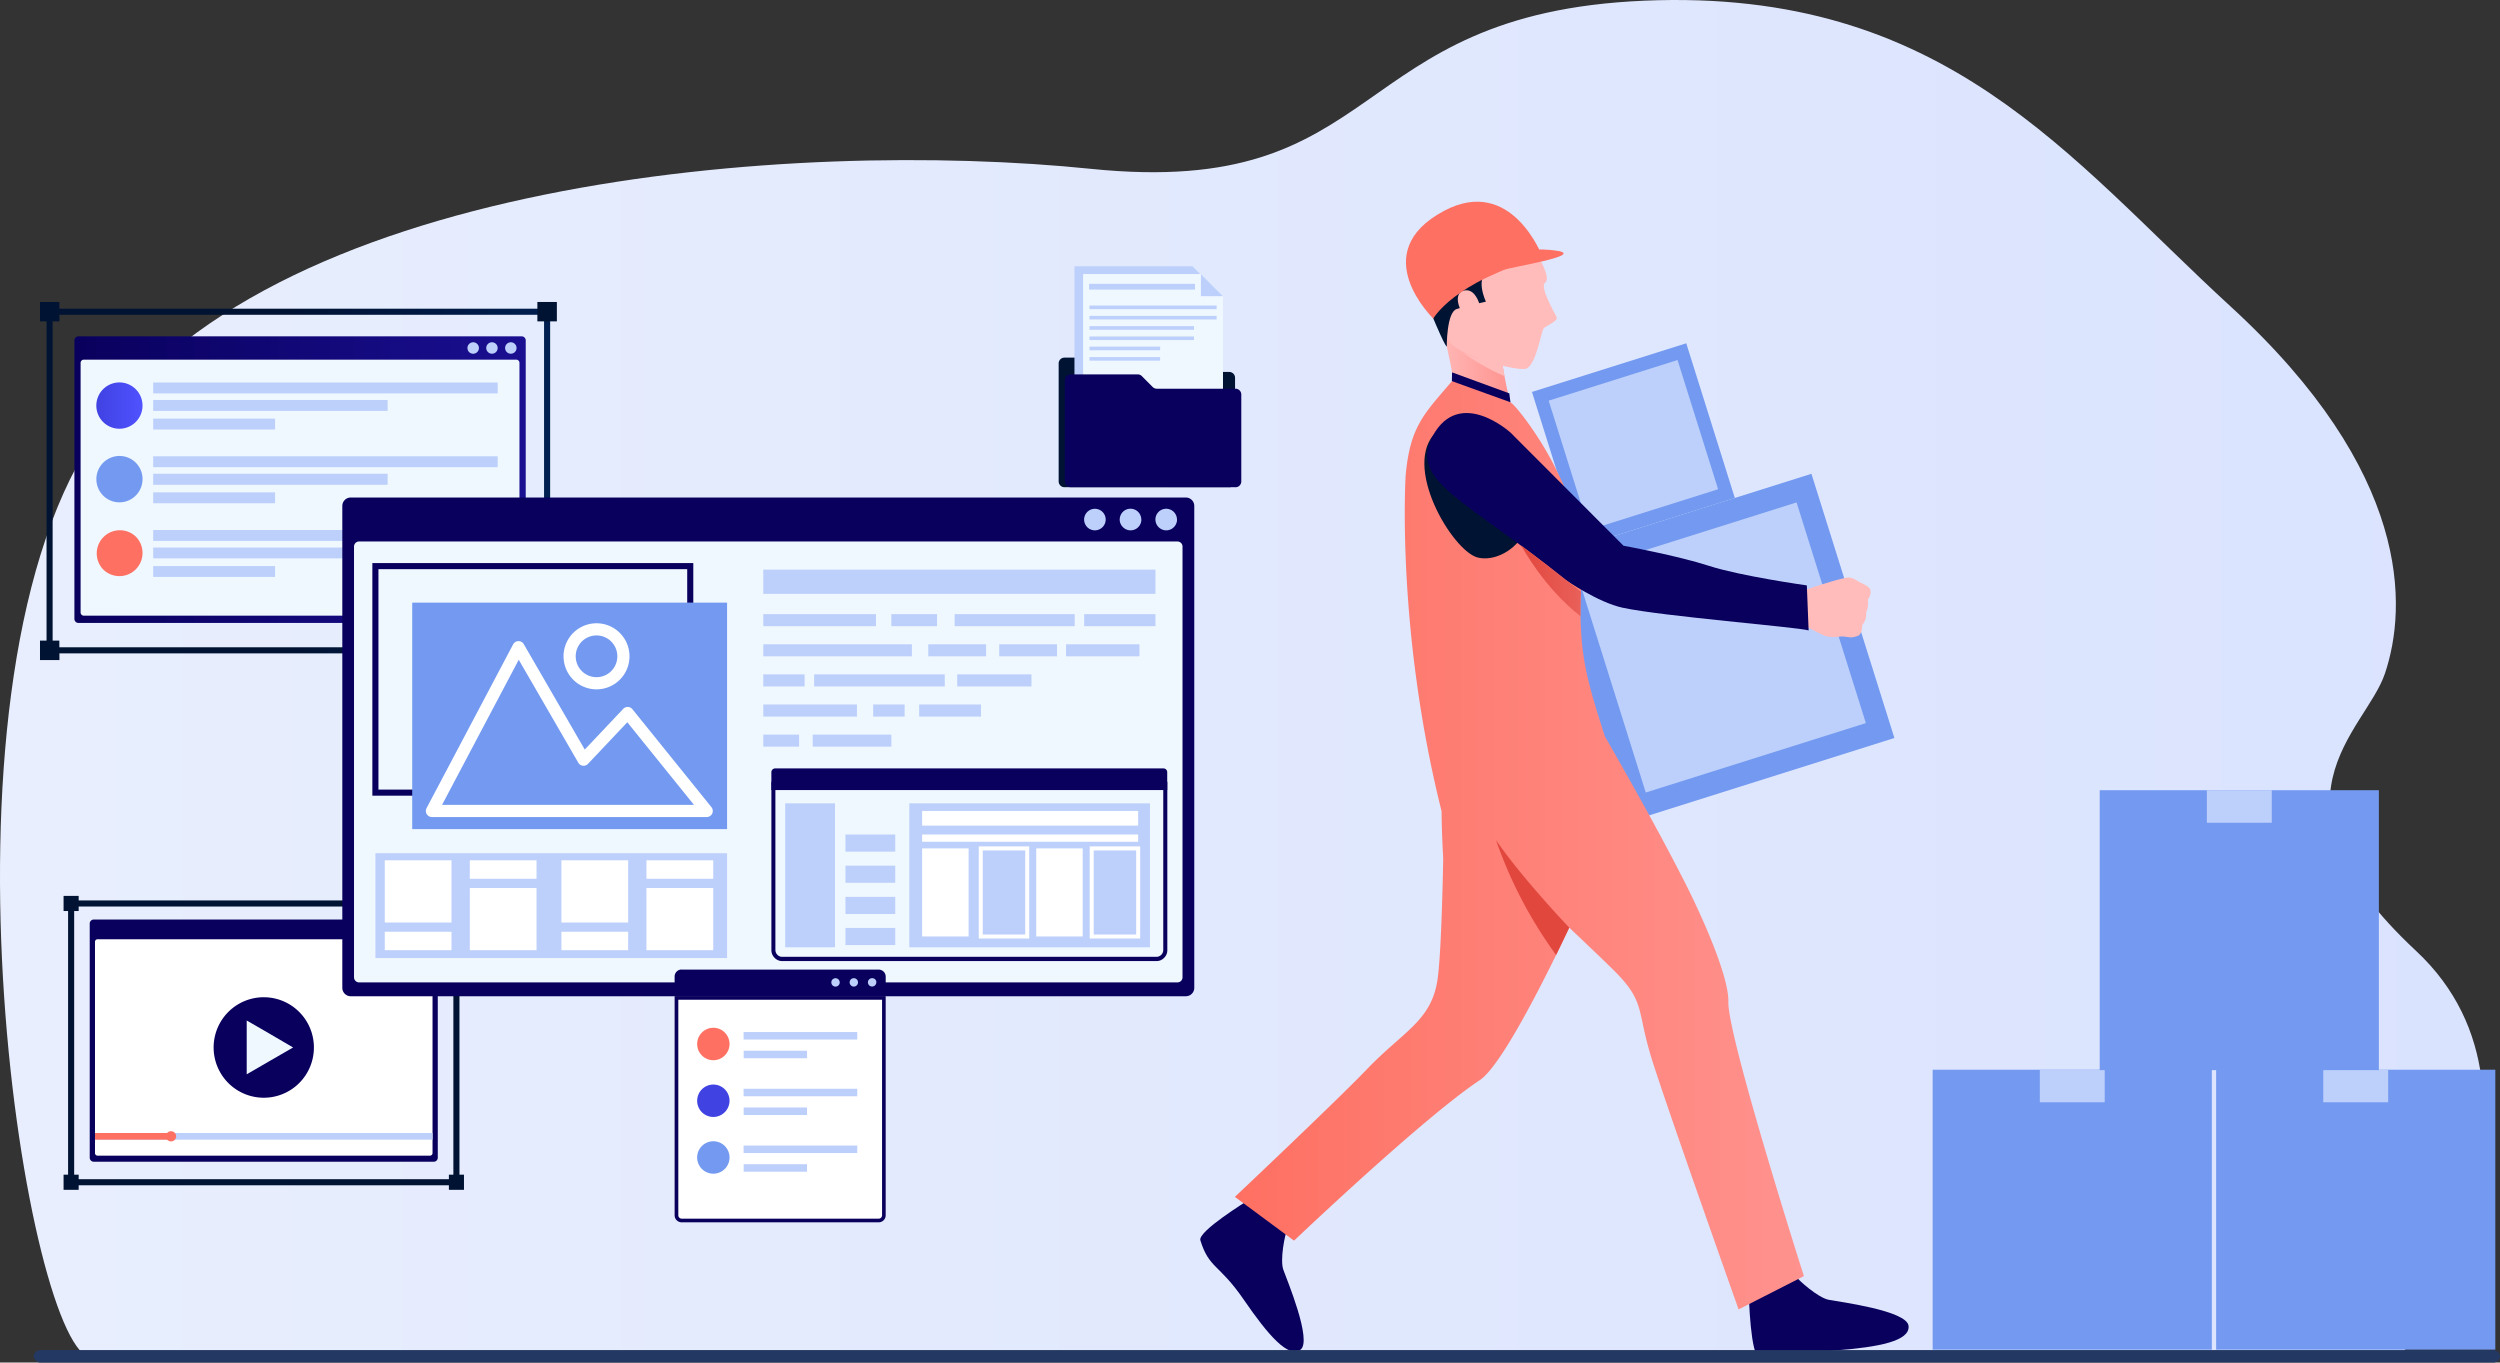 <svg width="411" height="224" viewBox="0 0 411 224" fill="none" xmlns="http://www.w3.org/2000/svg">
    <rect x="0" y="0" width="411" height="224" fill="#333333" stroke="none"/>
    <g clip-path="url(#a)">
        <path d="M179.376 27.76c-48.947-5.006-136.079 1.502-164.193 44.548-28.113 43.046-10.55 150.939 0 150.919h374.433l4.795.163s29.299-42.34 2.784-67.067c-26.515-24.727-8.323-36.036-5.114-45.592 3.702-10.975 4.402-33.075-25.398-60.373-26.558-24.34-46.846-52.35-96.345-50.246-49.5 2.104-42.012 32.653-90.962 27.648z" fill="url(#b)"/>
        <path d="M85.761 55.292h-72.86a.667.667 0 0 0-.669.67v45.787a.671.671 0 0 0 .668.665h72.861a.67.67 0 0 0 .668-.665V55.962a.67.67 0 0 0-.668-.67z" fill="url(#c)"/>
        <path d="M85.4 100.697V59.652a.527.527 0 0 0-.526-.526H13.78a.529.529 0 0 0-.529.526v41.045a.53.53 0 0 0 .529.522h71.095a.523.523 0 0 0 .525-.522z" fill="#F0F8FF"/>
        <path d="M83.983 58.15a.937.937 0 0 0 .92-1.124.941.941 0 0 0-1.279-.686.94.94 0 0 0 .36 1.81zM80.878 58.15a.938.938 0 0 0 .92-1.124.941.941 0 0 0-1.28-.686.94.94 0 0 0-.304 1.534.937.937 0 0 0 .664.276zM78.735 57.209a.943.943 0 0 1-.712.92.937.937 0 0 1-.414.009.918.918 0 0 1-.74-.742.914.914 0 0 1 .052-.546.956.956 0 0 1 .875-.581.922.922 0 0 1 .66.279c.09.085.16.188.207.302.046.114.07.236.072.359z" fill="#BDD0FB"/>
        <path d="M23.431 66.66a3.81 3.81 0 0 1-.976 2.566 3.794 3.794 0 0 1-6.547-1.812 3.815 3.815 0 0 1 .676-3.003 3.8 3.8 0 0 1 2.672-1.52 3.79 3.79 0 0 1 2.92.96 3.805 3.805 0 0 1 1.255 2.81z" fill="url(#d)"/>
        <path d="M81.82 62.883H25.18v1.797h56.64v-1.797zM63.728 65.753H25.18v1.801h38.548v-1.801zM45.225 68.816H25.18v1.798h20.045v-1.798z" fill="#BDD0FB"/>
        <path d="M23.43 78.783a3.812 3.812 0 0 1-2.345 3.515 3.788 3.788 0 0 1-4.501-1.261 3.82 3.82 0 0 1 .95-5.433 3.787 3.787 0 0 1 5.368 1.208c.353.593.538 1.27.537 1.96l-.008.011z" fill="#739AF0"/>
        <path d="M81.82 75.006H25.18v1.797h56.64v-1.797zM63.728 77.883H25.18V79.7h38.548v-1.817zM45.225 80.94H25.18v1.797h20.045V80.94z" fill="#BDD0FB"/>
        <path d="M23.431 90.906a3.81 3.81 0 0 1-1.386 2.944 3.79 3.79 0 0 1-3.151.79 3.764 3.764 0 0 1-1.948-1.04 3.814 3.814 0 0 1 .073-5.314 3.798 3.798 0 0 1 5.303-.07 3.799 3.799 0 0 1 1.11 2.69z" fill="url(#e)"/>
        <path d="M81.82 87.128H25.18v1.797h56.64v-1.797zM63.728 90.009H25.18v1.797h38.548v-1.797zM45.225 93.061H25.18v1.782h20.045V93.06z" fill="#BDD0FB"/>
        <path d="M89.944 51.251H8.152v55.662h81.792V51.251z" stroke="url(#f)" stroke-miterlimit="10"/>
        <path d="M9.755 49.645h-3.18v3.188h3.2l-.02-3.188z" fill="url(#g)"/>
        <path d="M9.755 105.312h-3.18v3.207h3.2l-.02-3.207z" fill="url(#h)"/>
        <path d="M91.549 49.645h-3.205v3.188h3.205v-3.188z" fill="url(#i)"/>
        <path d="M202.089 80.099h-27.088a.925.925 0 0 1-.68-.283.95.95 0 0 1-.278-.678V59.751a.95.95 0 0 1 .958-.956h11.011a.953.953 0 0 1 .676.279l1.79 1.793a.95.95 0 0 0 .676.28h12.935a.958.958 0 0 1 .954.96v17.04a.94.94 0 0 1-.278.677.915.915 0 0 1-.31.211.953.953 0 0 1-.366.072v-.008z" fill="url(#j)"/>
        <path d="M199.621 47.422v24.412h-22.98V43.775h19.361l3.619 3.647z" fill="#BDD0FB"/>
        <path d="M196.002 47.422v-3.647l3.619 3.647h-3.619z" fill="#BDD0FB"/>
        <path d="M201.06 48.697v24.416h-22.996V45.055h19.362l3.634 3.642z" fill="#F0F8FF"/>
        <path d="M203.107 80.098h-27.084a.959.959 0 0 1-.959-.96v-16.63a.952.952 0 0 1 .959-.96h11.011c.254 0 .498.1.68.279l1.785 1.797a.969.969 0 0 0 .68.279h12.936a.941.941 0 0 1 .675.283.956.956 0 0 1 .279.677v14.283a.96.96 0 0 1-.962.96v-.008z" fill="url(#k)"/>
        <path d="M197.426 48.697v-3.642l3.634 3.642h-3.634zM196.458 46.656h-17.417v.949h17.417v-.949zM200.018 50.23h-20.916v.598h20.916v-.598zM200.018 51.925h-20.916v.598h20.916v-.598zM196.296 53.618h-17.191v.598h17.191v-.598zM196.296 55.312h-17.191v.597h17.191v-.597zM190.729 56.985h-11.624v.598h11.624v-.598zM190.729 58.7h-11.624v.597h11.624v-.598z" fill="#BDD0FB"/>
        <path d="M71.307 151.171H15.418a.668.668 0 0 0-.668.657v38.495a.67.67 0 0 0 .668.666h55.89a.653.653 0 0 0 .469-.195.665.665 0 0 0 .194-.471v-38.495a.671.671 0 0 0-.664-.657z" fill="url(#l)"/>
        <path d="M71.109 189.566v-34.733a.425.425 0 0 0-.426-.423h-54.64a.426.426 0 0 0-.426.423v34.733a.426.426 0 0 0 .426.426h54.64a.425.425 0 0 0 .426-.426z" fill="#fff"/>
        <path d="M51.353 174.236a8.277 8.277 0 0 0-.221-4.791 8.258 8.258 0 0 0-2.84-3.86 8.234 8.234 0 0 0-9.147-.477 8.256 8.256 0 0 0-3.224 3.545 8.277 8.277 0 0 0 1.318 9.083 8.242 8.242 0 0 0 7.31 2.646 8.239 8.239 0 0 0 6.804-6.146z" fill="url(#m)"/>
        <path d="m48.183 172.204-3.813 2.204-3.81 2.207v-8.846l3.818 2.207 3.805 2.228z" fill="#F0F8FF"/>
        <path d="M71.109 186.263H15.62v1.096H71.11v-1.096z" fill="#BDD0FB"/>
        <path d="M28.123 186.263H15.621v1.096h12.502v-1.096z" fill="url(#n)"/>
        <path d="M28.118 187.649a.84.84 0 1 0 0-1.68.84.84 0 0 0 0 1.68z" fill="url(#o)"/>
        <path d="M75.035 148.532H11.693v45.828h63.342v-45.828z" stroke="url(#p)" stroke-miterlimit="10"/>
        <path d="M12.932 147.285h-2.48v2.487h2.48v-2.487z" fill="url(#q)"/>
        <path d="M12.932 193.116h-2.48v2.491h2.48v-2.491z" fill="url(#r)"/>
        <path d="M76.278 193.116h-2.481v2.491h2.481v-2.491z" fill="url(#s)"/>
        <path d="M194.955 81.792H57.659a1.382 1.382 0 0 0-1.383 1.387v79.201a1.39 1.39 0 0 0 .85 1.296c.169.071.35.107.533.107h137.296a1.387 1.387 0 0 0 .978-.406 1.382 1.382 0 0 0 .406-.981V83.179a1.387 1.387 0 0 0-1.384-1.387z" fill="url(#t)"/>
        <path d="M194.407 160.671V89.857a.835.835 0 0 0-.835-.837H59.036a.834.834 0 0 0-.835.837v70.814a.843.843 0 0 0 .245.591.83.83 0 0 0 .59.245h134.536a.837.837 0 0 0 .772-.516.841.841 0 0 0 .063-.32z" fill="#F0F8FF"/>
        <path d="M91.549 105.312h-3.205v3.207h3.205v-3.207z" fill="url(#u)"/>
        <path d="M70.706 152.792a.822.822 0 0 1-.49.742.801.801 0 0 1-1.089-.57.801.801 0 0 1 1.301-.7.803.803 0 0 1 .29.54l-.012-.012zM68.078 152.792a.824.824 0 0 1-.489.741.792.792 0 0 1-.461.044.797.797 0 0 1-.398-.219.797.797 0 0 1-.218-.399.8.8 0 0 1 .342-.821.763.763 0 0 1 .44-.131.796.796 0 0 1 .796.793l-.012-.008zM65.458 152.792a.8.8 0 0 1-.49.733.822.822 0 0 1-.456.048.798.798 0 0 1-.613-.618.796.796 0 0 1 .796-.948c.194.007.38.085.52.219.15.149.234.351.235.562l.008.004z" fill="#fff"/>
        <path d="M76.278 147.285h-2.481v2.487h2.481v-2.487z" fill="url(#v)"/>
        <path d="M193.505 85.41a1.782 1.782 0 0 1-1.094 1.643 1.77 1.77 0 0 1-1.026.103 1.799 1.799 0 0 1-1.397-1.394 1.783 1.783 0 0 1 .093-1.029 1.774 1.774 0 0 1 3.412.678h.012zM187.642 85.41a1.77 1.77 0 0 1-1.093 1.642 1.769 1.769 0 0 1-1.933-.383 1.807 1.807 0 0 1-.505-.912c-.067-.344-.031-.7.104-1.024a1.764 1.764 0 0 1 1.638-1.1 1.776 1.776 0 0 1 1.774 1.777h.015zM181.777 85.41a1.783 1.783 0 0 1-2.123 1.746 1.806 1.806 0 0 1-.907-.487 1.8 1.8 0 0 1-.485-.912 1.776 1.776 0 0 1 .321-1.399 1.78 1.78 0 0 1 1.247-.705 1.774 1.774 0 0 1 1.947 1.757z" fill="#BDD0FB"/>
        <path d="M113.479 93.07H61.717v37.239h51.762v-37.24z" stroke="url(#w)" stroke-miterlimit="10"/>
        <path d="M119.533 99.071H67.768v37.236h51.765V99.071z" fill="#739AF0"/>
        <path d="M116.18 133.322H71.012l14.231-26.923L95.94 124.89l7.249-7.671 12.991 16.103zM98.068 112.328a4.414 4.414 0 0 0 4.086-2.735 4.442 4.442 0 0 0-.959-4.829 4.416 4.416 0 0 0-6.803.671 4.44 4.44 0 0 0 .55 5.596 4.416 4.416 0 0 0 3.126 1.297z" stroke="#fff" stroke-width="2" stroke-linecap="round" stroke-linejoin="round"/>
        <path d="M189.957 93.647h-64.475v3.985h64.475v-3.985zM144.009 100.96h-18.527v1.992h18.527v-1.992zM154.053 100.96h-7.52v1.992h7.52v-1.992zM176.681 100.96h-19.736v1.992h19.736v-1.992zM189.957 100.96h-11.719v1.992h11.719v-1.992zM149.914 105.913h-24.432v1.993h24.432v-1.993zM162.117 105.913h-9.508v1.993h9.508v-1.993zM173.773 105.913h-9.503v1.993h9.503v-1.993zM187.324 105.913h-12.068v1.993h12.068v-1.993zM132.278 110.862h-6.796v1.993h6.796v-1.993zM169.575 110.862h-12.212v1.993h12.212v-1.993zM155.319 110.862h-21.473v1.993h21.473v-1.993zM140.883 115.815h-15.401v1.993h15.401v-1.993zM148.72 115.815h-5.169v1.993h5.169v-1.993zM161.275 115.815h-10.168v1.993h10.172l-.004-1.993zM131.376 120.765h-5.894v1.992h5.894v-1.992zM146.537 120.765h-12.928v1.992h12.936l-.008-1.992zM119.531 140.271H61.717v17.236h57.814v-17.236z" fill="#BDD0FB"/>
        <path d="M74.227 141.432H63.256v10.229h10.97v-10.229zM74.227 153.179H63.256v3.032h10.97v-3.032zM88.204 145.99H77.232v10.222h10.972V145.99zM88.204 141.432H77.232v3.04h10.972v-3.04zM103.27 141.432H92.299v10.229h10.971v-10.229zM103.27 153.179H92.299v3.032h10.971v-3.032zM117.254 145.99h-10.975v10.222h10.975V145.99zM117.254 141.432h-10.975v3.04h10.975v-3.04z" fill="#fff"/>
        <path d="M127.447 126.324h63.822a.62.62 0 0 1 .441.184.636.636 0 0 1 .183.442v2.937h-65.079v-2.937a.617.617 0 0 1 .398-.578.653.653 0 0 1 .235-.048z" fill="url(#x)"/>
        <path d="M191.241 129.181v26.998a1.128 1.128 0 0 1-1.121 1.124H128.6c-.299 0-.585-.119-.795-.331a1.149 1.149 0 0 1-.33-.797v-26.994h63.766zm.656-.658h-65.079v27.688a1.737 1.737 0 0 0 .533 1.259c.164.17.36.306.577.399.216.088.447.134.68.135h61.512c.233 0 .464-.046.68-.135.217-.093.413-.229.576-.399.171-.163.307-.359.398-.577.09-.216.136-.448.135-.682v-27.688h-.012z" fill="url(#y)"/>
        <path d="M137.273 132.066h-8.187v23.671h8.187v-23.671zM189.054 132.066h-39.566v23.671h39.566v-23.671z" fill="#BDD0FB"/>
        <path d="M187.113 133.317H151.6v2.415h35.513v-2.415zM187.113 137.191H151.6v1.196h35.513v-1.196z" fill="#fff"/>
        <path d="M147.182 137.191h-8.192v2.822h8.192v-2.822z" fill="#BDD0FB"/>
        <path d="M159.238 139.475H151.6v14.477h7.638v-14.477zM177.996 139.475h-7.639v14.477h7.639v-14.477zM169.201 154.29h-8.291v-15.143h8.291v15.143zm-7.639-.653h6.987v-13.824h-6.987v13.824zM187.443 154.29h-8.295v-15.143h8.295v15.143zm-7.638-.653h6.982v-13.824h-6.982v13.824z" fill="#fff"/>
        <path d="M147.182 142.308h-8.192v2.825h8.192v-2.825zM147.182 147.444h-8.192v2.826h8.192v-2.826zM147.182 152.549h-8.192v2.825h8.192v-2.825z" fill="#BDD0FB"/>
        <path d="M144.456 200.955h-32.389a1.135 1.135 0 0 1-.441-.092 1.092 1.092 0 0 1-.378-.251 1.164 1.164 0 0 1-.338-.821v-36.04h34.707v36.04a1.161 1.161 0 0 1-1.161 1.164z" fill="#fff"/>
        <path d="M145.012 164.357v35.434a.558.558 0 0 1-.556.558h-32.389a.562.562 0 0 1-.552-.558v-35.434h33.497zm.605-.606h-34.711v36.04a1.164 1.164 0 0 0 .338.821c.219.216.513.338.819.343h32.389c.307-.001.602-.124.819-.343a1.14 1.14 0 0 0 .338-.821v-36.04h.008z" fill="url(#z)"/>
        <path d="M112.063 159.4h32.389c.306.003.599.124.819.338a1.161 1.161 0 0 1 .338.825v3.188h-34.703v-3.208a1.163 1.163 0 0 1 .339-.818 1.14 1.14 0 0 1 .376-.25c.14-.058.291-.088.442-.087v.012z" fill="url(#A)"/>
        <path d="M138.052 161.487a.69.69 0 0 1-1.368.148.725.725 0 0 1 .039-.399.696.696 0 0 1 1.17-.169.701.701 0 0 1 .159.436v-.016zM141.059 161.488a.664.664 0 0 1-.119.398.688.688 0 0 1-.306.256.704.704 0 0 1-.398.039.693.693 0 0 1-.534-.848.694.694 0 0 1 .374-.457.7.7 0 0 1 .784.138.69.69 0 0 1 .199.474zM144.064 161.487a.689.689 0 0 1-1.364.148.689.689 0 0 1 .036-.399.731.731 0 0 1 .258-.311.688.688 0 0 1 .398-.115.67.67 0 0 1 .489.202.68.68 0 0 1 .199.491l-.016-.016z" fill="#BDD0FB"/>
        <path d="M119.936 171.629a2.677 2.677 0 0 1-1.643 2.467 2.652 2.652 0 0 1-3.073-.771 2.669 2.669 0 0 1 1.157-4.202 2.655 2.655 0 0 1 3.033.919c.341.459.525 1.015.526 1.587z" fill="url(#B)"/>
        <path d="M140.936 169.669h-18.69v1.231h18.69v-1.231zM132.676 172.741h-10.418v1.236h10.418v-1.236z" fill="#BDD0FB"/>
        <path d="M119.936 180.958a2.677 2.677 0 0 1-1.644 2.464 2.655 2.655 0 0 1-3.625-2.978 2.665 2.665 0 0 1 1.589-1.941 2.662 2.662 0 0 1 2.494.244 2.676 2.676 0 0 1 1.186 2.211z" fill="url(#C)"/>
        <path d="M140.936 178.994h-18.69v1.235h18.69v-1.235zM132.676 182.07h-10.418v1.24h10.418v-1.24z" fill="#BDD0FB"/>
        <path d="M119.935 190.287a2.67 2.67 0 0 1-1.643 2.464 2.665 2.665 0 0 1-2.902-.575 2.675 2.675 0 0 1-.575-2.907 2.656 2.656 0 0 1 2.46-1.644 2.658 2.658 0 0 1 2.66 2.662z" fill="#739AF0"/>
        <path d="M140.936 188.326h-18.69v1.232h18.69v-1.232zM132.676 191.398h-10.418v1.232h10.418v-1.232z" fill="#BDD0FB"/>
        <path d="M246.833 58.771s.064.459.179 1.168c.088.526.195 1.195.326 1.893.35 1.92.839 4.22 1.32 5.204.907 1.845-9.646-4.128-9.646-4.128a99.44 99.44 0 0 0-3.245-13.633c-2.255-7.07 11.066 9.496 11.066 9.496z" fill="url(#D)"/>
        <path d="m297.799 77.891-43.324 13.665 13.641 43.436 43.324-13.665-13.641-43.436z" fill="#739AF0"/>
        <path d="M295.354 82.597 259.172 94.01l11.393 36.278 36.182-11.411-11.393-36.279z" fill="#BDD0FB"/>
        <path d="m277.221 56.435-25.367 8 7.987 25.434 25.368-8-7.988-25.434z" fill="#739AF0"/>
        <path d="m275.786 59.189-21.184 6.681 6.67 21.241 21.185-6.681-6.671-21.241z" fill="#BDD0FB"/>
        <path d="M305.566 104.475a4.17 4.17 0 0 1-1.261.323s-.747-.112-1.288-.155a2.972 2.972 0 0 0-.422 0 6.82 6.82 0 0 1-2.298-.028c-.966-.236-4.752-2.423-4.752-2.423l.831-2.666.453-2.563s6.212-2.12 7.158-2.016c.089.01.176.025.262.048.796.171 1.245.653 1.639.797.143.052 1.523.685 1.59 1.16a1.82 1.82 0 0 1-.397 1.574s.167 1.315-.299 2.151a2.725 2.725 0 0 1-.644 2.105s.052 1.247-.572 1.693z" fill="url(#E)"/>
        <path d="M205.112 197.385s3.106 2.295 4.406 3.228c1.3.932 2.585.398 2.131 1.414-.453 1.016-1.236 5.109-.672 6.711.565 1.602 4.8 11.68 2.828 13.15-1.973 1.471-5.329-2.391-9.353-8.256-4.024-5.866-5.674-5.057-7.114-9.732-.449-1.462 7.774-6.515 7.774-6.515z" fill="url(#F)"/>
        <path d="M287.52 213.041s3.654-1.594 5.169-2.26c1.515-.665 1.694-2.096 2.354-1.167.66.928 3.885 3.742 5.599 4.073 1.714.33 12.828 1.761 13.122 4.271.295 2.511-4.871 3.515-12.152 4.065-7.281.55-7.416 2.435-12.303 1.303-1.555-.354-1.789-10.285-1.789-10.285z" fill="url(#G)"/>
        <path d="m286.676 210.758 1.006 2.729 6.629-2.984-.931-2.658-6.704 2.913zM207.008 195.213l-1.897 2.172 5.742 4.383 1.869-2.072-5.714-4.483z" fill="#EEA886"/>
        <path d="M284.14 164.683c.123-4.192-4.514-14.613-7.918-21.12-4.461-8.695-10.501-19.244-12.374-22.487-3.241-9.963-3.83-13.247-4.013-19.782v-1.327c0-.933.044-1.825.076-2.686.266-7.723-.131-12.752-4.863-21.618-2.68-5.013-6.12-9.277-6.732-9.513-8.566-3.666-9.623-3.475-9.623-3.475-4.53 5.329-6.884 7.377-7.607 15.542 0 0-1.591 25.161 5.909 55.144.023 2.618.131 5.292.27 7.731 0 .247-.255 15.394-.931 19.925-1.017 6.854-5.567 8.444-11.674 14.828-4.967 5.181-21.644 20.921-21.644 20.921l9.726 7.197s21.274-20.255 30.543-26.392c3.106-2.053 8.935-13.219 12.538-20.571a371.725 371.725 0 0 0 2.163-4.495c2.414 2.283 5.456 5.181 7.238 6.934 5.244 5.18 3.845 6.428 6.159 14.111 2.072 6.882 14.443 41.719 14.443 41.719l10.736-5.476s-12.589-39.463-12.422-45.11z" fill="url(#H)"/>
        <path d="M236.204 70.933s3.579-2.598 7.038-1.973c3.46.626 5.865 2.826 8.088 10.903 2.223 8.078-4.271 12.828-8.402 11.792-4.132-1.036-12.665-15.278-6.724-20.722z" fill="url(#I)"/>
        <path d="M247.012 59.938c.088.526.195 1.196.326 1.893a36.724 36.724 0 0 1-7.106-4.049c1.615 1.028 6.78 2.156 6.78 2.156z" fill="url(#J)"/>
        <path d="M252.405 41.336s2.783 4.34 1.614 5.137c-.95.653 1.543 4.93 1.881 5.635.338.705-1.71 1.386-2.12 1.885-.409.498-1.296 6.344-3.002 6.646-1.706.303-9.655-1.82-11.929-3.861-2.275-2.04-4.748-11.847-3.651-16.143 1.098-4.296 12.323-6.878 17.207.701z" fill="url(#K)"/>
        <path d="M252.984 42.241c-2.584-.745-5.73 1.666-8.167 2.455-2.438.79-.537 4.902-.537 4.902s-.45.095-1.106.247c-.23-.67-.974-2.483-2.549-2.06-1.133.306-1.165 1.593-.636 2.869l-.513.151c-1.662.518-1.63 6.165-1.63 6.165s-.286.29-3.917-8.767c-2.175-5.424 1.905-9.927 2.827-10.238.923-.31 7.158-4.47 11.93-1.195 4.772 3.275 4.298 5.471 4.298 5.471z" fill="url(#L)"/>
        <path d="M253.568 42.185s-5.038-13.445-16.172-7.516c-12.959 6.894-1.757 17.702-1.757 17.702s3.213-6.006 17.929-10.186z" fill="url(#M)"/>
        <path d="M253.1 41.014c1.075 0 2.148.089 3.209.267 3.805.82-8.216 2.662-9.242 3.128-9.543 4.32 6.033-3.395 6.033-3.395z" fill="url(#N)"/>
        <path d="M248.316 71.104s-8.386-7.603-12.804.618c-3.976 7.404 5.619 10.504 21.906 23.627 0 0 5.245 3.678 9.361 4.566 6.577 1.411 28.499 3.152 30.559 3.722l-.294-7.396s-10.876-1.526-16.077-3.212c-5.201-1.685-14.069-3.311-14.069-3.311l-18.582-18.614z" fill="url(#O)"/>
        <path d="M259.9 97.278c-.032.86-.06 1.753-.076 2.686v1.327c-6.032-4.659-9.635-11.469-9.742-11.605 2.143 1.547 9.818 7.592 9.818 7.592z" fill="url(#P)"/>
        <path d="M257.986 152.505a387.565 387.565 0 0 1-2.163 4.495 72.35 72.35 0 0 1-9.882-18.893c4.291 6.273 12.045 14.398 12.045 14.398z" fill="url(#Q)"/>
        <path d="m238.688 62.656.031-1.438 9.409 3.447.187 1.466-9.627-3.475z" fill="url(#R)"/>
        <path d="M6.738 224h403.079a1.112 1.112 0 0 0 1.193-1.012v-.02a1.117 1.117 0 0 0-.389-.753 1.104 1.104 0 0 0-.804-.259H6.737a1.106 1.106 0 0 0-1.192 1.012v.02A1.107 1.107 0 0 0 6.738 224z" fill="#233862"/>
        <path d="M364.334 221.88h45.896v-46.019h-45.896v46.019z" fill="#739AF0"/>
        <path d="M381.944 181.209h10.669v-5.348h-10.669v5.348z" fill="#BDD0FB"/>
        <path d="M317.729 221.88h45.896v-46.019h-45.896v46.019z" fill="#739AF0"/>
        <path d="M335.345 181.209h10.669v-5.348h-10.669v5.348z" fill="#BDD0FB"/>
        <path d="M345.19 175.93h45.896v-46.019H345.19v46.019z" fill="#739AF0"/>
        <path d="M362.806 135.259h10.669v-5.348h-10.669v5.348z" fill="#BDD0FB"/>
    </g>
    <defs>
        <linearGradient id="b" x1="408.293" y1="111.695" x2="-24.001" y2="111.695" gradientUnits="userSpaceOnUse">
            <stop stop-color="#DAE3FE"/>
            <stop offset="1" stop-color="#E9EFFD"/>
        </linearGradient>
        <linearGradient id="c" x1="12.232" y1="78.855" x2="86.429" y2="78.855" gradientUnits="userSpaceOnUse">
            <stop stop-color="#09005D"/>
            <stop offset="1" stop-color="#1A0F91"/>
        </linearGradient>
        <linearGradient id="d" x1="15.836" y1="66.669" x2="23.431" y2="66.669" gradientUnits="userSpaceOnUse">
            <stop stop-color="#4042E2"/>
            <stop offset="1" stop-color="#4F52FF"/>
        </linearGradient>
        <linearGradient id="e" x1="15.836" y1="90.906" x2="23.431" y2="90.906" gradientUnits="userSpaceOnUse">
            <stop offset=".03" stop-color="#FE7062"/>
            <stop offset="1" stop-color="#FE7062"/>
        </linearGradient>
        <linearGradient id="f" x1="8.299" y1="79.082" x2="89.797" y2="79.082" gradientUnits="userSpaceOnUse">
            <stop offset=".49" stop-color="#001333"/>
            <stop offset="1" stop-color="#001E4F"/>
        </linearGradient>
        <linearGradient id="g" x1="2332.21" y1="-8476.11" x2="2605" y2="-8476.11" gradientUnits="userSpaceOnUse">
            <stop offset=".49" stop-color="#001333"/>
            <stop offset="1" stop-color="#001E4F"/>
        </linearGradient>
        <linearGradient id="h" x1="2332.21" y1="-8921.9" x2="2605" y2="-8921.9" gradientUnits="userSpaceOnUse">
            <stop offset=".49" stop-color="#001333"/>
            <stop offset="1" stop-color="#001E4F"/>
        </linearGradient>
        <linearGradient id="i" x1="10050.6" y1="-8476.11" x2="10323.8" y2="-8476.11" gradientUnits="userSpaceOnUse">
            <stop offset=".49" stop-color="#001333"/>
            <stop offset="1" stop-color="#001E4F"/>
        </linearGradient>
        <linearGradient id="j" x1="1369660" y1="-57909.9" x2="1572320" y2="-57909.9" gradientUnits="userSpaceOnUse">
            <stop offset=".49" stop-color="#001333"/>
            <stop offset="1" stop-color="#001E4F"/>
        </linearGradient>
        <linearGradient id="k" x1="1377170" y1="-50481" x2="1579890" y2="-50481" gradientUnits="userSpaceOnUse">
            <stop stop-color="#09005D"/>
            <stop offset="1" stop-color="#1A0F91"/>
        </linearGradient>
        <linearGradient id="l" x1="951039" y1="-118310" x2="2507530" y2="-118310" gradientUnits="userSpaceOnUse">
            <stop stop-color="#09005D"/>
            <stop offset="1" stop-color="#1A0F91"/>
        </linearGradient>
        <linearGradient id="m" x1="126249" y1="-49038.2" x2="163472" y2="-49038.2" gradientUnits="userSpaceOnUse">
            <stop stop-color="#09005D"/>
            <stop offset="1" stop-color="#1A0F91"/>
        </linearGradient>
        <linearGradient id="n" x1="46926.8" y1="-3117.17" x2="63160.2" y2="-3117.17" gradientUnits="userSpaceOnUse">
            <stop offset=".03" stop-color="#FE7062"/>
            <stop offset="1" stop-color="#FE7062"/>
        </linearGradient>
        <linearGradient id="o" x1="1250.88" y1="-4883.51" x2="1290.08" y2="-4883.51" gradientUnits="userSpaceOnUse">
            <stop offset=".03" stop-color="#FE7062"/>
            <stop offset="1" stop-color="#FE7062"/>
        </linearGradient>
        <linearGradient id="p" x1="1047740" y1="-136232" x2="3149280" y2="-136232" gradientUnits="userSpaceOnUse">
            <stop offset=".49" stop-color="#001333"/>
            <stop offset="1" stop-color="#001E4F"/>
        </linearGradient>
        <linearGradient id="q" x1="1640.5" y1="-7109.72" x2="1767.52" y2="-7109.72" gradientUnits="userSpaceOnUse">
            <stop offset=".49" stop-color="#001333"/>
            <stop offset="1" stop-color="#001E4F"/>
        </linearGradient>
        <linearGradient id="r" x1="1640.5" y1="-7362.12" x2="1767.52" y2="-7362.12" gradientUnits="userSpaceOnUse">
            <stop offset=".49" stop-color="#001333"/>
            <stop offset="1" stop-color="#001E4F"/>
        </linearGradient>
        <linearGradient id="s" x1="5340.21" y1="-7362.12" x2="5467.23" y2="-7362.12" gradientUnits="userSpaceOnUse">
            <stop offset=".49" stop-color="#001333"/>
            <stop offset="1" stop-color="#001E4F"/>
        </linearGradient>
        <linearGradient id="t" x1="12472000" y1="-233908" x2="35301000" y2="-233908" gradientUnits="userSpaceOnUse">
            <stop stop-color="#09005D"/>
            <stop offset="1" stop-color="#1A0F91"/>
        </linearGradient>
        <linearGradient id="u" x1="10050.6" y1="-8921.9" x2="10323.8" y2="-8921.9" gradientUnits="userSpaceOnUse">
            <stop offset=".49" stop-color="#001333"/>
            <stop offset="1" stop-color="#001E4F"/>
        </linearGradient>
        <linearGradient id="v" x1="5340.21" y1="-7109.72" x2="5467.23" y2="-7109.72" gradientUnits="userSpaceOnUse">
            <stop offset=".49" stop-color="#001333"/>
            <stop offset="1" stop-color="#001E4F"/>
        </linearGradient>
        <linearGradient id="w" x1="1805860" y1="-105147" x2="2951600" y2="-105147" gradientUnits="userSpaceOnUse">
            <stop stop-color="#09005D"/>
            <stop offset="1" stop-color="#1A0F91"/>
        </linearGradient>
        <linearGradient id="x" x1="5191710" y1="-10088.1" x2="7481670" y2="-10088.1" gradientUnits="userSpaceOnUse">
            <stop stop-color="#09005D"/>
            <stop offset="1" stop-color="#1A0F91"/>
        </linearGradient>
        <linearGradient id="y" x1="5192670" y1="-85519.8" x2="7483040" y2="-85519.8" gradientUnits="userSpaceOnUse">
            <stop stop-color="#09005D"/>
            <stop offset="1" stop-color="#1A0F91"/>
        </linearGradient>
        <linearGradient id="z" x1="1321410" y1="-111572" x2="1668860" y2="-111572" gradientUnits="userSpaceOnUse">
            <stop stop-color="#09005D"/>
            <stop offset="1" stop-color="#1A0F91"/>
        </linearGradient>
        <linearGradient id="A" x1="1320880" y1="-12718.3" x2="1668190" y2="-12718.3" gradientUnits="userSpaceOnUse">
            <stop stop-color="#09005D"/>
            <stop offset="1" stop-color="#1A0F91"/>
        </linearGradient>
        <linearGradient id="B" x1="33344.1" y1="-15701.2" x2="34595.2" y2="-15701.2" gradientUnits="userSpaceOnUse">
            <stop offset=".03" stop-color="#FE7062"/>
            <stop offset="1" stop-color="#FE7062"/>
        </linearGradient>
        <linearGradient id="C" x1="33344.1" y1="-15799.6" x2="34595.2" y2="-15799.6" gradientUnits="userSpaceOnUse">
            <stop stop-color="#4042E2"/>
            <stop offset="1" stop-color="#4F52FF"/>
        </linearGradient>
        <linearGradient id="D" x1="235.512" y1="57.456" x2="248.714" y2="57.456" gradientUnits="userSpaceOnUse">
            <stop stop-color="#FFBCBB"/>
            <stop offset="1" stop-color="#FF928E"/>
        </linearGradient>
        <linearGradient id="E" x1="11861.6" y1="2564.5" x2="12222.2" y2="2564.5" gradientUnits="userSpaceOnUse">
            <stop stop-color="#FFBCBB"/>
            <stop offset="1" stop-color="#FF928E"/>
        </linearGradient>
        <linearGradient id="F" x1="12332.6" y1="13262.2" x2="13059.7" y2="13262.2" gradientUnits="userSpaceOnUse">
            <stop stop-color="#09005D"/>
            <stop offset="1" stop-color="#1A0F91"/>
        </linearGradient>
        <linearGradient id="G" x1="25029.9" y1="8017.35" x2="26761.3" y2="8017.35" gradientUnits="userSpaceOnUse">
            <stop stop-color="#09005D"/>
            <stop offset="1" stop-color="#1A0F91"/>
        </linearGradient>
        <linearGradient id="H" x1="203.016" y1="138.96" x2="296.578" y2="138.96" gradientUnits="userSpaceOnUse">
            <stop stop-color="#FE7062"/>
            <stop offset="1" stop-color="#FF928E"/>
        </linearGradient>
        <linearGradient id="I" x1="14441.4" y1="4691.64" x2="15222.3" y2="4691.64" gradientUnits="userSpaceOnUse">
            <stop offset=".49" stop-color="#001333"/>
            <stop offset="1" stop-color="#001E4F"/>
        </linearGradient>
        <linearGradient id="J" x1="6115.31" y1="665.42" x2="6242.29" y2="665.42" gradientUnits="userSpaceOnUse">
            <stop stop-color="#FFBCBB"/>
            <stop offset="1" stop-color="#FF928E"/>
        </linearGradient>
        <linearGradient id="K" x1="17323.4" y1="2982.53" x2="18433.2" y2="2982.53" gradientUnits="userSpaceOnUse">
            <stop stop-color="#FFBCBB"/>
            <stop offset="1" stop-color="#FF928E"/>
        </linearGradient>
        <linearGradient id="L" x1="16087.7" y1="2523.87" x2="17063.4" y2="2523.87" gradientUnits="userSpaceOnUse">
            <stop offset=".49" stop-color="#001333"/>
            <stop offset="1" stop-color="#001E4F"/>
        </linearGradient>
        <linearGradient id="M" x1="18259.5" y1="2094.94" x2="19524.6" y2="2094.94" gradientUnits="userSpaceOnUse">
            <stop stop-color="#FE7062"/>
            <stop offset="1" stop-color="#FF928E"/>
        </linearGradient>
        <linearGradient id="N" x1="11179.6" y1="553.509" x2="11609.6" y2="553.509" gradientUnits="userSpaceOnUse">
            <stop stop-color="#FE7062"/>
            <stop offset="1" stop-color="#FF928E"/>
        </linearGradient>
        <linearGradient id="O" x1="51117.8" y1="7759.55" x2="61011.7" y2="7759.55" gradientUnits="userSpaceOnUse">
            <stop stop-color="#09005D"/>
            <stop offset="1" stop-color="#1A0F91"/>
        </linearGradient>
        <linearGradient id="P" x1="250.094" y1="95.489" x2="259.904" y2="95.489" gradientUnits="userSpaceOnUse">
            <stop stop-color="#E1473D"/>
            <stop offset="1" stop-color="#E9605A"/>
        </linearGradient>
        <linearGradient id="Q" x1="10377.3" y1="7133.55" x2="10742.2" y2="7133.55" gradientUnits="userSpaceOnUse">
            <stop stop-color="#E1473D"/>
            <stop offset="1" stop-color="#E9605A"/>
        </linearGradient>
        <linearGradient id="R" x1="8072.39" y1="846.294" x2="8305.37" y2="846.294" gradientUnits="userSpaceOnUse">
            <stop stop-color="#09005D"/>
            <stop offset="1" stop-color="#1A0F91"/>
        </linearGradient>
        <clipPath id="a">
            <path fill="#fff" d="M0 0h411v224H0z"/>
        </clipPath>
    </defs>
</svg>
